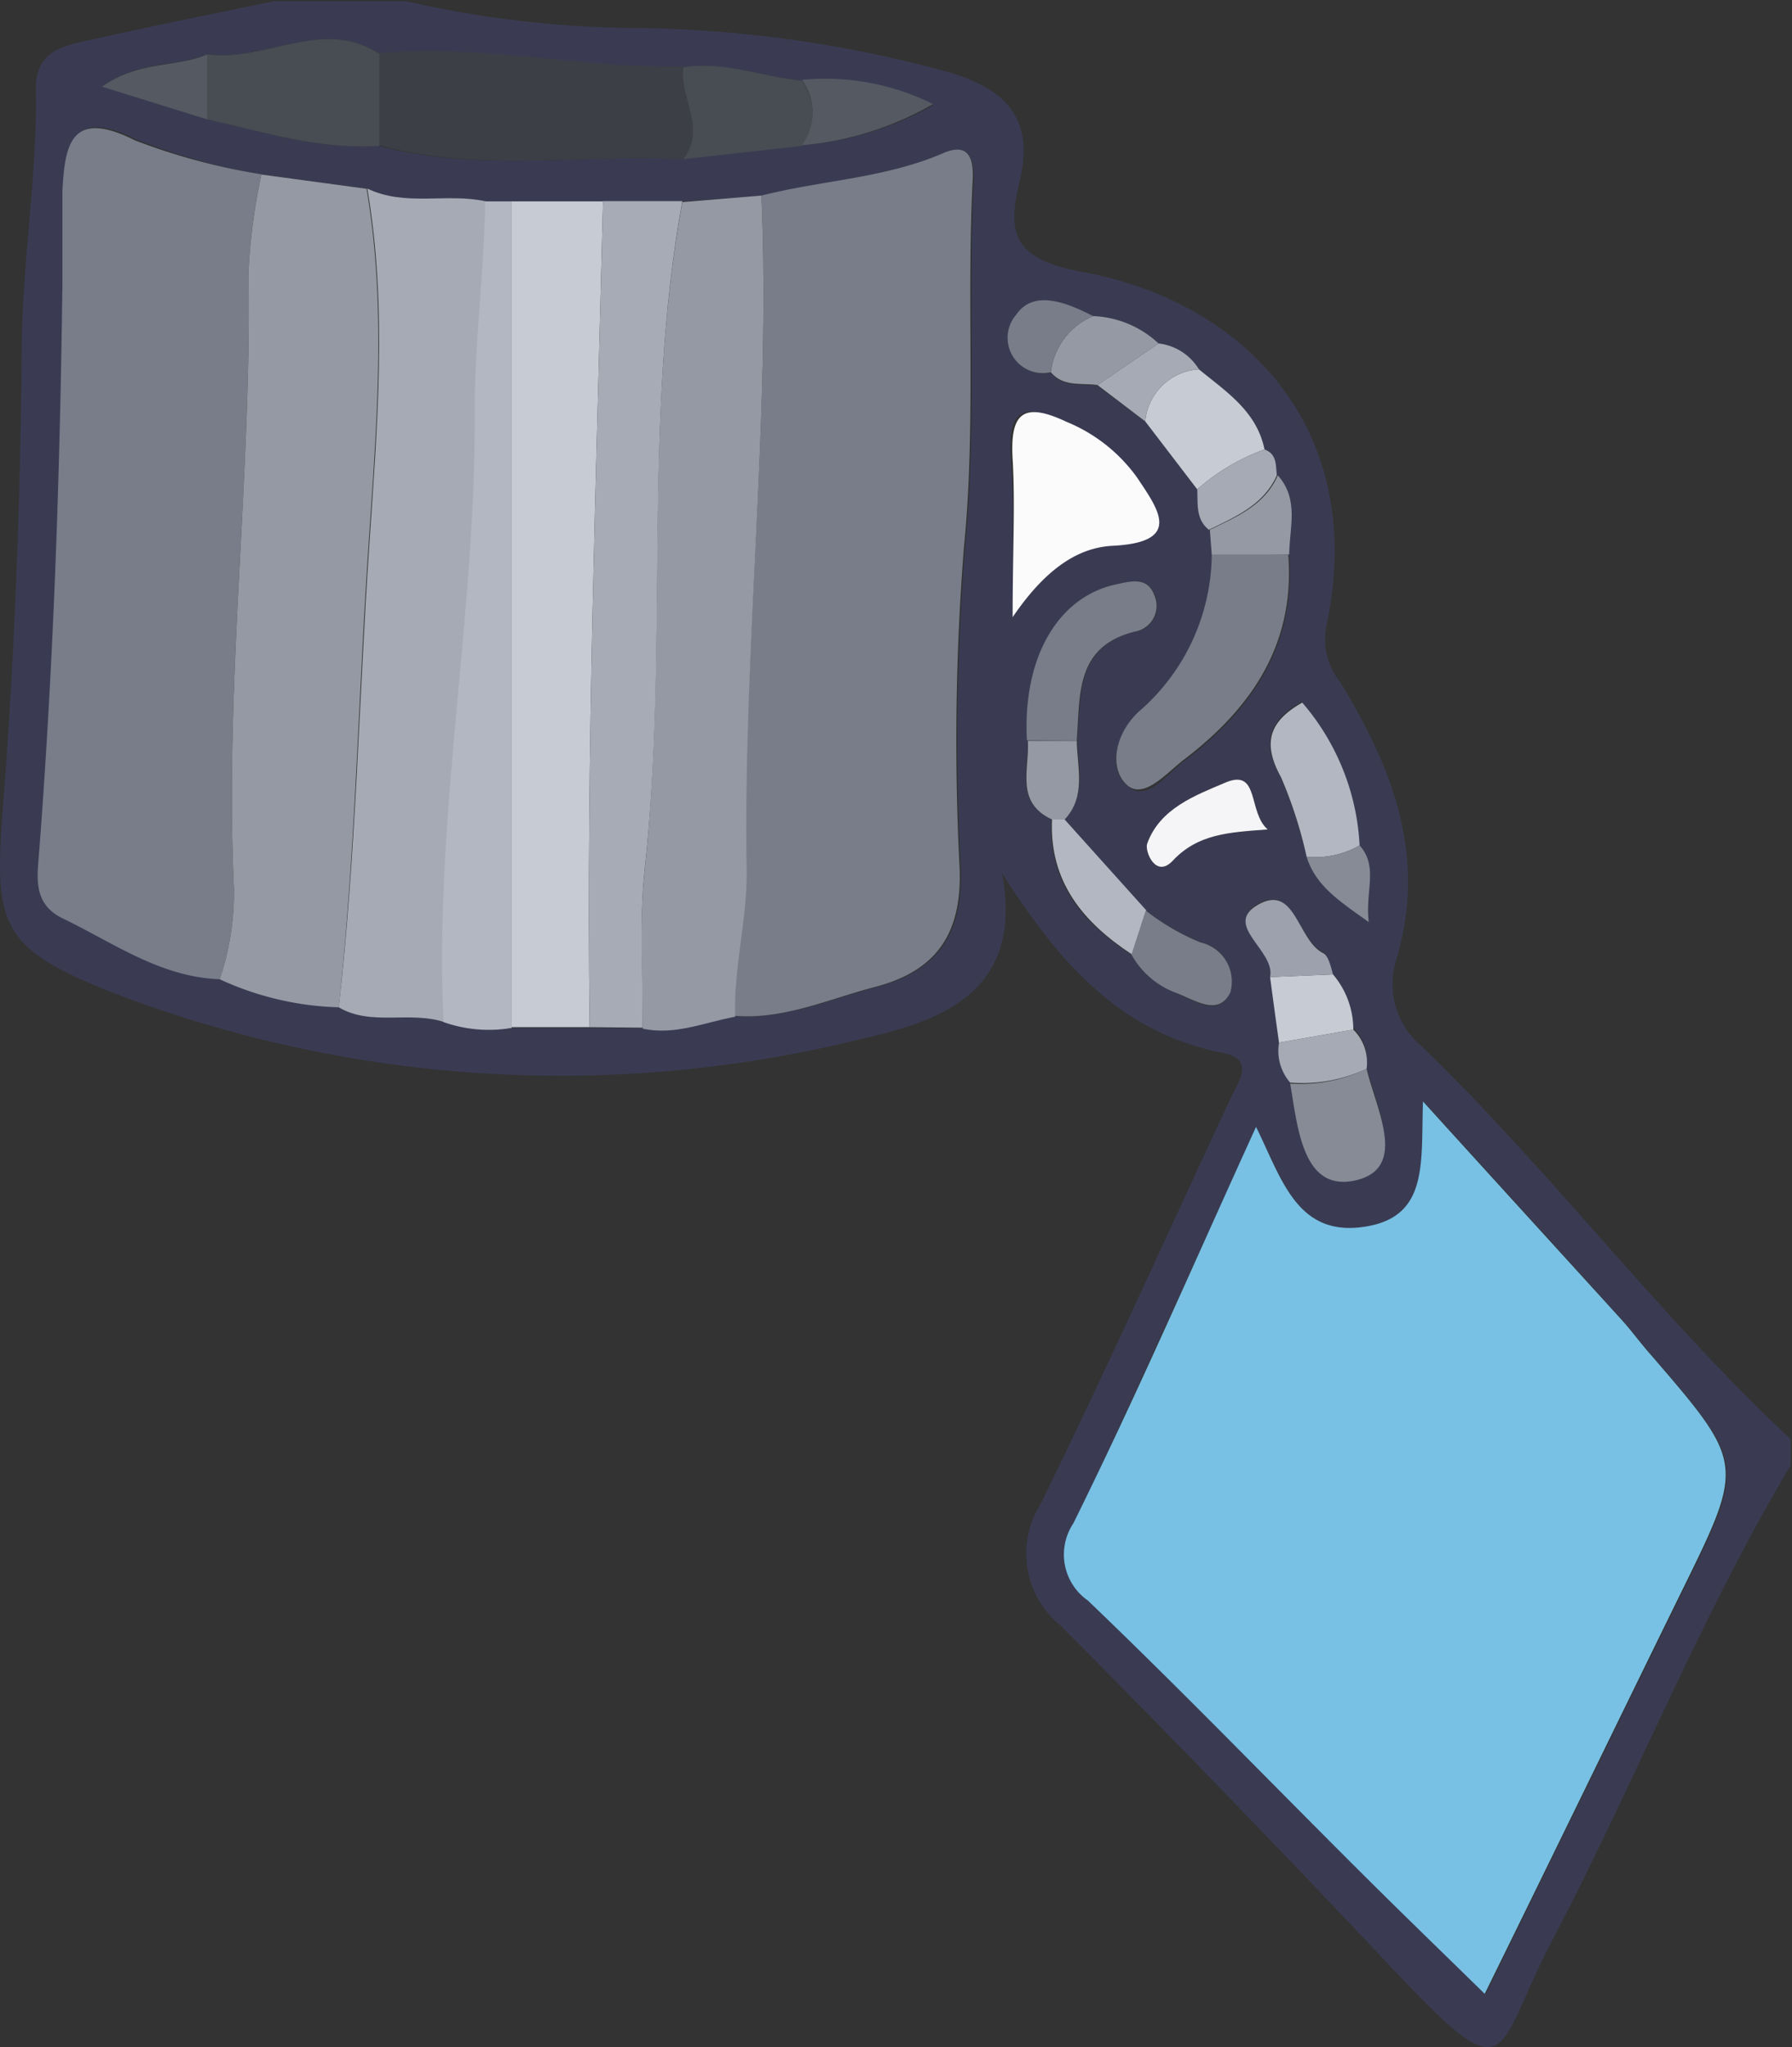 <svg xmlns="http://www.w3.org/2000/svg" viewBox="0 0 74.06 84.58">
    <rect x="0" y="0" width="74.06" height="84.58" fill="#333333" stroke="none"/>
    <g>
        <path d="M16.77.05a44.11,44.11,0,0,0,9.72,1.11A50.8,50.8,0,0,1,39.27,3c2.29.69,3.49,1.9,2.87,4.48-.51,2.12-.32,3.23,2.61,3.76,6.56,1.2,11.79,6.37,10.08,14.56a2.84,2.84,0,0,0,.56,2.39C57.53,31.7,59,35.37,57.7,39.66a3.36,3.36,0,0,0,1.11,3.62C64.13,48.44,68.59,54.4,74,59.46v1.09c-3.76,6.3-6.45,13.14-9.85,19.62-2.5,4.77-1.57,6.54-6.88.87q-6.6-7-13.44-13.88a3.82,3.82,0,0,1-.83-5c2.72-5.55,5.25-11.2,7.87-16.8.34-.72,1-1.59-.34-1.86-4.25-.83-6.78-3.75-9.12-7.43.93,5-2.62,6.13-5.87,6.87a51.59,51.59,0,0,1-31.07-2C-.06,39.11-.25,38.14.13,33.27.61,27,.84,20.79.9,14.54c0-3.64.65-7.23.58-10.85,0-1.51,1-1.77,2.07-2C6.13,1.11,8.73.59,11.32.05Zm36,19.59c-.05-.42,0-.88-.51-1.07-.32-1.58-1.59-2.39-2.71-3.31a2.25,2.25,0,0,0-1.67-1.07,4.19,4.19,0,0,0-2.7-1.13c-1.08-.55-2.45-1.12-3.17,0a1.46,1.46,0,0,0,1.42,2.35c.52.62,1.26.43,1.93.53l2,1.5,2.15,2.81c0,.6-.07,1.23.48,1.67l.12,1a8.66,8.66,0,0,1-2.91,6.44c-1,.87-1.49,2.22-.66,3.06s1.69-.47,2.44-1c2.79-2.13,4.58-4.77,4.3-8.46C53.25,21.8,53.66,20.63,52.77,19.64Zm2.32,20.62c-.14-.32-.19-.8-.43-.93-1-.53-1.2-2.79-2.65-2s.71,1.91.48,3l.37,2.71a2,2,0,0,0,.46,1.65c.31,1.81.55,4.52,2.7,4s.84-3,.46-4.61a1.92,1.92,0,0,0-.55-1.62A3.51,3.51,0,0,0,55.09,40.26ZM43.45,33.84c-.13,2.6,1.26,4.29,3.31,5.6A3.51,3.51,0,0,0,48.54,41c.78.31,1.8,1.09,2.31,0a1.66,1.66,0,0,0-1.23-2.07,9.44,9.44,0,0,1-2.27-1.32L44,33.86c.93-1,.55-2.14.53-3.26.15-1.86-.09-3.9,2.43-4.51a1.08,1.08,0,0,0,.78-1.49c-.29-.81-1-.57-1.61-.45-2.42.54-3.84,3.07-3.66,6.44C42.52,31.76,41.91,33.13,43.45,33.84Zm12.71,1.09A9.79,9.79,0,0,0,53.79,29c-1.4.79-1.64,1.7-.88,3.08A18.06,18.06,0,0,1,54,35.4c.4,1.19,1.35,1.81,2.57,2.7C56.38,36.8,57,35.82,56.16,34.93Zm-23-31.6c-1.64-.16-3.22-.82-4.91-.55-4.2.07-8.34-.93-12.55-.56-2.37-1.52-4.73.35-7.1,0-1.27.56-2.82.25-4.37,1.34L8.58,4.94c2.34.52,4.64,1.26,7.09,1.09,4.15,1.11,8.37.33,12.56.55L33.14,6a13,13,0,0,0,5.42-1.65A10,10,0,0,0,33.14,3.33Zm-12,39.14,3.22,0,2.19,0c1.33.29,2.55-.26,3.82-.49,2,.17,3.87-.68,5.78-1.18,2.55-.65,3.64-2.16,3.54-4.91a101.57,101.57,0,0,1,.18-13.29c.5-5.06.1-10.11.36-15.16,0-.81-.12-1.57-1.2-1.11-2.43,1-5.06,1.12-7.57,1.76l-3.27.23H20.05c-1.61-.36-3.33.23-4.9-.53L10.8,7.2A25.8,25.8,0,0,1,5.63,5.76c-2.63-1.33-2.88.18-3,2.09-.07,1.26,0,2.53,0,3.79-.12,8-.39,16-1,24-.08,1,0,1.77,1,2.26,2.1,1,4,2.43,6.5,2.52A12.52,12.52,0,0,0,14,41.62c1.37.79,2.94.14,4.36.61A5.62,5.62,0,0,0,21.15,42.47Zm30.76,4.09c-2.56,5.61-5,11-7.52,16.4a2.32,2.32,0,0,0,.6,3.19c3.72,3.59,7.31,7.3,11,10.95,1.75,1.75,3.52,3.46,5.4,5.3,2.8-5.73,5.48-11.21,8.17-16.69,2.57-5.23,2.57-5.22-1.31-9.72-.41-.48-.79-1-1.22-1.46-2.61-2.89-5.24-5.77-8.19-9-.09,2.5.24,4.72-2.32,5.16C53.61,51.17,53,48.72,51.91,46.56ZM41.85,25.5c1.29-1.89,2.62-2.88,4.06-2.95,3-.15,1.89-1.53,1-2.81a6.72,6.72,0,0,0-2.9-2.31c-1.82-.86-2.37-.42-2.23,1.54S41.85,22.75,41.85,25.5Zm10.54,8.77c-.83-.72-.32-2.55-1.76-1.93-1.19.51-2.7,1.06-3.22,2.52-.11.3.35,1.46,1.06.7C49.51,34.45,50.79,34.39,52.39,34.27Z"
              style="fill:#3a3b53"/>
        <path d="M51.91,46.56c1.07,2.16,1.7,4.61,4.58,4.11,2.56-.44,2.23-2.66,2.32-5.16,2.95,3.25,5.58,6.13,8.19,9,.43.47.81,1,1.22,1.46,3.88,4.5,3.88,4.49,1.31,9.72-2.69,5.48-5.37,11-8.17,16.69-1.88-1.84-3.65-3.55-5.4-5.3-3.66-3.65-7.25-7.36-11-10.95a2.32,2.32,0,0,1-.6-3.19C47,57.6,49.35,52.17,51.91,46.56Z"
              style="fill:#78c1e4"/>
        <path d="M31.47,8.08C34,7.44,36.61,7.36,39,6.32c1.08-.46,1.24.3,1.2,1.11-.26,5.05.14,10.1-.36,15.16a101.57,101.57,0,0,0-.18,13.29c.1,2.75-1,4.26-3.54,4.91-1.91.5-3.74,1.35-5.78,1.18-.06-2,.52-4,.48-5.93C30.69,26.71,31.87,17.41,31.47,8.08Z"
              style="fill:#787d89"/>
        <path d="M9.08,40.46c-2.46-.09-4.4-1.51-6.5-2.52-1-.49-1.08-1.31-1-2.26.63-8,.9-16,1-24,0-1.26,0-2.53,0-3.79.1-1.91.35-3.42,3-2.09A25.8,25.8,0,0,0,10.8,7.2a25.2,25.2,0,0,0-.53,4c.14,8.52-1,17-.6,25.52A11.2,11.2,0,0,1,9.08,40.46Z"
              style="fill:#787d89"/>
        <path d="M9.08,40.46a11.2,11.2,0,0,0,.59-3.73c-.4-8.52.74-17,.6-25.52a25.2,25.2,0,0,1,.53-4l4.35.59c.84,4.91.41,9.81.08,14.76C14.8,28.9,14.69,35.28,14,41.62A12.52,12.52,0,0,1,9.08,40.46Z"
              style="fill:#9599a4"/>
        <path d="M14,41.62c.72-6.34.83-12.72,1.26-19.07.33-4.95.76-9.85-.08-14.76,1.57.76,3.29.17,4.9.53,0,2.88-.45,5.77-.43,8.6.06,8.47-1.69,16.84-1.29,25.31C16.91,41.76,15.34,42.41,14,41.62Z"
              style="fill:#a5aab5"/>
        <path d="M31.47,8.08c.4,9.33-.78,18.63-.61,28,0,2-.54,3.93-.48,5.93-1.27.23-2.49.78-3.82.49,0-2.17-.15-4.35.08-6.49,1-9.2-.11-18.51,1.56-27.66Z"
              style="fill:#9599a4"/>
        <path d="M24.37,42.44l-3.22,0V8.32h3.77C24.65,19.68,24.22,31.06,24.37,42.44Z" style="fill:#c7cbd4"/>
        <path d="M24.37,42.44c-.15-11.38.28-22.76.55-34.13H28.2c-1.67,9.15-.54,18.46-1.56,27.66-.23,2.14-.06,4.32-.08,6.49Z"
              style="fill:#a6abb6"/>
        <path d="M21.15,8.32V42.47a5.62,5.62,0,0,1-2.82-.24c-.4-8.47,1.35-16.84,1.29-25.31,0-2.83.39-5.72.43-8.6Z"
              style="fill:#b3b7c2"/>
        <path d="M28.23,6.58C24,6.36,19.82,7.14,15.67,6c0-1.27,0-2.54,0-3.81,4.21-.37,8.35.63,12.55.56C28.08,4.05,29.27,5.31,28.23,6.58Z"
              style="fill:#3c3f45"/>
        <path d="M53.24,22.91c.29,3.69-1.5,6.33-4.29,8.46-.75.57-1.73,1.76-2.44,1s-.37-2.19.66-3.06a8.66,8.66,0,0,0,2.91-6.44Z"
              style="fill:#787d89"/>
        <path d="M41.85,25.5c0-2.75.11-4.65,0-6.53s.41-2.4,2.23-1.54A6.72,6.72,0,0,1,47,19.74c.85,1.28,1.91,2.66-1,2.81C44.47,22.62,43.14,23.61,41.85,25.5Z"
              style="fill:#fbfbfc"/>
        <path d="M15.68,2.22c0,1.27,0,2.54,0,3.81-2.45.17-4.75-.57-7.09-1.09V2.24C11,2.57,13.31.7,15.68,2.22Z"
              style="fill:#484c53"/>
        <path d="M42.44,30.59c-.18-3.37,1.24-5.9,3.66-6.44.58-.12,1.32-.36,1.61.45a1.08,1.08,0,0,1-.78,1.49c-2.52.61-2.28,2.65-2.43,4.51Z"
              style="fill:#787d89"/>
        <path d="M28.23,6.58c1-1.27-.15-2.53,0-3.8,1.69-.27,3.27.39,4.91.55a2.28,2.28,0,0,1,0,2.7Z"
              style="fill:#484c53"/>
        <path d="M54,35.4a18.06,18.06,0,0,0-1.06-3.29c-.76-1.38-.52-2.29.88-3.08a9.79,9.79,0,0,1,2.37,5.9A3.7,3.7,0,0,1,54,35.4Z"
              style="fill:#b3b7c2"/>
        <path d="M49.48,20.22l-2.15-2.81a2.37,2.37,0,0,1,2.22-2.15c1.12.92,2.39,1.73,2.71,3.31A8.61,8.61,0,0,0,49.48,20.22Z"
              style="fill:#c7cbd4"/>
        <path d="M56.48,44.16c.38,1.65,1.74,4.11-.46,4.61s-2.39-2.23-2.7-4A6.25,6.25,0,0,0,56.48,44.16Z"
              style="fill:#868b96"/>
        <path d="M44,33.86l3.38,3.76-.59,1.82c-2-1.31-3.44-3-3.31-5.6Z" style="fill:#b3b7c2"/>
        <path d="M33.14,6a2.28,2.28,0,0,0,0-2.7,10,10,0,0,1,5.42,1A13,13,0,0,1,33.14,6Z" style="fill:#555962"/>
        <path d="M46.76,39.44l.59-1.82a9.44,9.44,0,0,0,2.27,1.32A1.66,1.66,0,0,1,50.85,41c-.51,1.05-1.53.27-2.31,0A3.51,3.51,0,0,1,46.76,39.44Z"
              style="fill:#787d89"/>
        <path d="M52.39,34.27c-1.6.12-2.88.18-3.92,1.29-.71.76-1.17-.4-1.06-.7.52-1.46,2-2,3.22-2.52C52.07,31.72,51.56,33.55,52.39,34.27Z"
              style="fill:#f5f4f6"/>
        <path d="M45.18,13.06a4.19,4.19,0,0,1,2.7,1.13l-2.52,1.72c-.67-.1-1.41.09-1.93-.53A2.86,2.86,0,0,1,45.18,13.06Z"
              style="fill:#9599a4"/>
        <path d="M52.86,43.08c-.13-.91-.25-1.81-.37-2.71l2.6-.11a3.51,3.51,0,0,1,.84,2.28Z" style="fill:#c7cbd4"/>
        <path d="M55.09,40.26l-2.6.11c.23-1.11-2-2.15-.48-3s1.61,1.45,2.65,2C54.9,39.46,55,39.94,55.09,40.26Z"
              style="fill:#9da1ad"/>
        <path d="M8.58,2.24v2.7L4.21,3.58C5.76,2.49,7.31,2.8,8.58,2.24Z" style="fill:#555962"/>
        <path d="M49.48,20.22a8.61,8.61,0,0,1,2.78-1.65c.52.19.46.65.51,1.07-.55,1.23-1.71,1.71-2.81,2.25C49.41,21.45,49.51,20.82,49.48,20.22Z"
              style="fill:#a5aab5"/>
        <path d="M50,21.89c1.1-.54,2.26-1,2.81-2.25.89,1,.48,2.16.47,3.27H50.08Z" style="fill:#9599a4"/>
        <path d="M44,33.86l-.52,0c-1.54-.71-.93-2.08-1-3.25H44.5C44.52,31.72,44.9,32.9,44,33.86Z"
              style="fill:#9599a4"/>
        <path d="M45.18,13.06a2.86,2.86,0,0,0-1.75,2.32A1.46,1.46,0,0,1,42,13C42.73,11.94,44.1,12.51,45.18,13.06Z"
              style="fill:#787d89"/>
        <path d="M52.86,43.08l3.07-.54a1.92,1.92,0,0,1,.55,1.62,6.25,6.25,0,0,1-3.16.57A2,2,0,0,1,52.86,43.08Z"
              style="fill:#a5aab5"/>
        <path d="M45.36,15.91l2.52-1.72a2.25,2.25,0,0,1,1.67,1.07,2.37,2.37,0,0,0-2.22,2.15Z" style="fill:#a5aab5"/>
        <path d="M54,35.4a3.7,3.7,0,0,0,2.19-.47c.79.89.22,1.87.38,3.17C55.32,37.21,54.37,36.59,54,35.4Z"
              style="fill:#868b96"/>
    </g>
</svg>